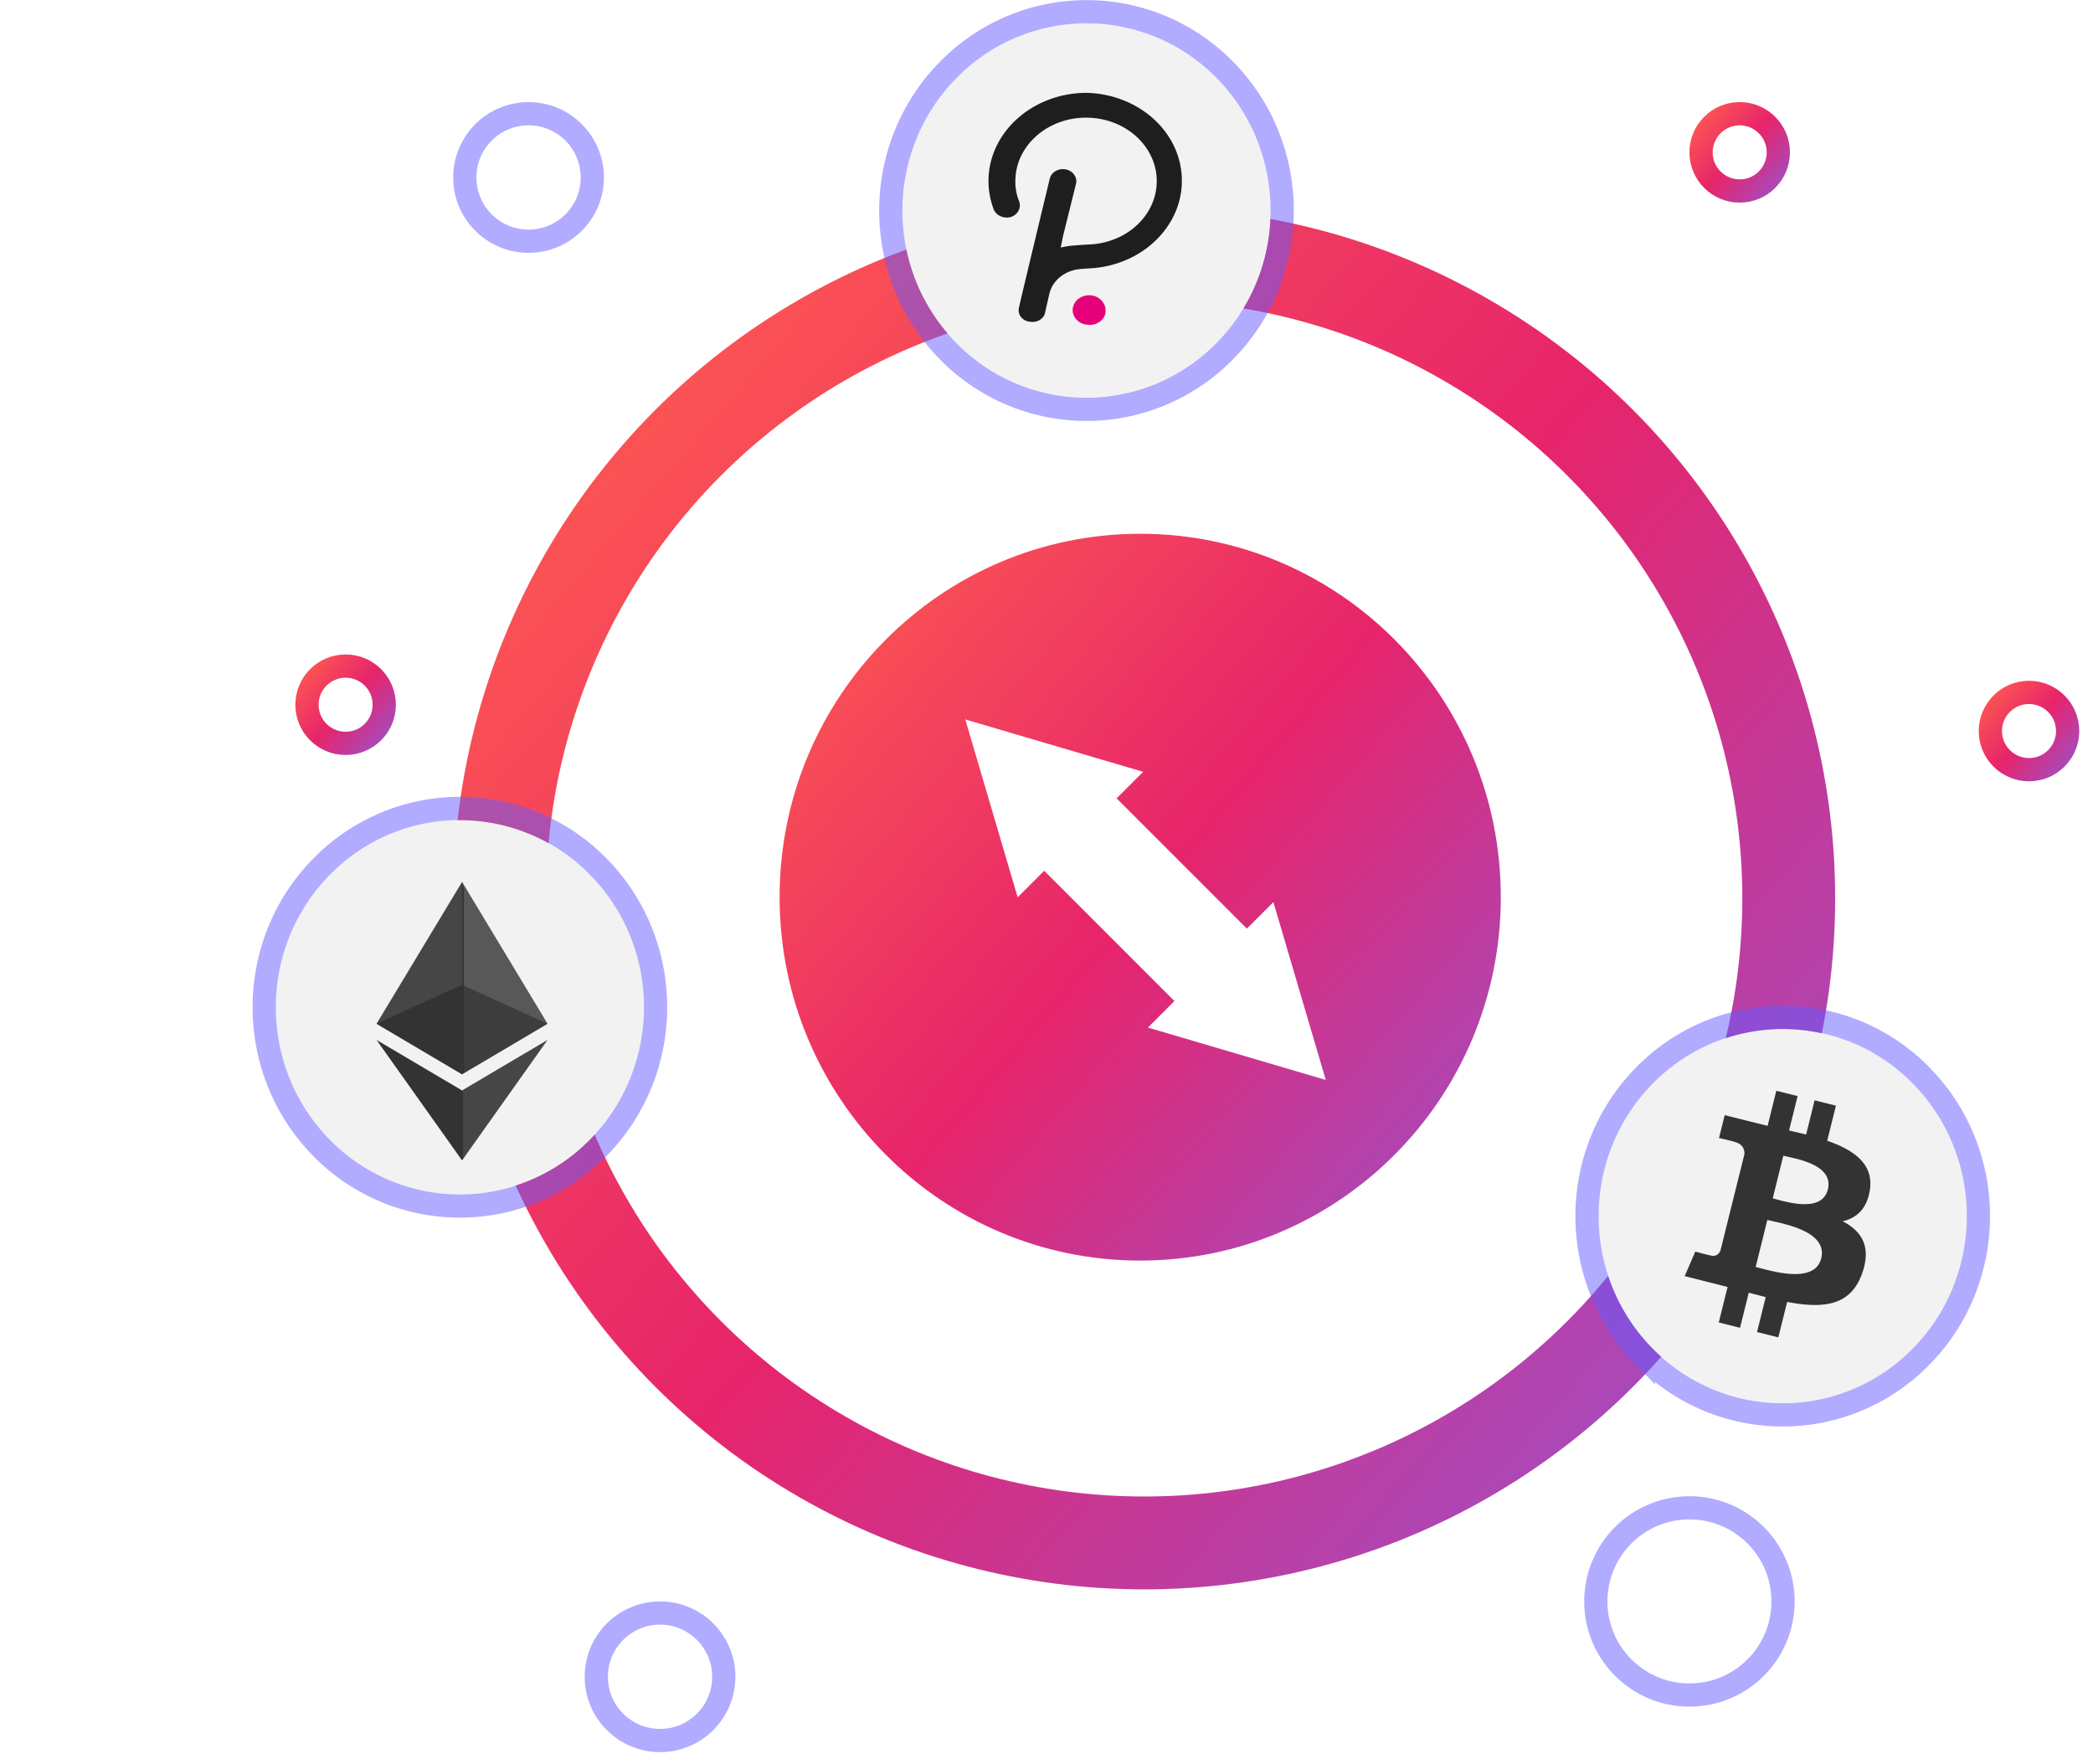 <svg width="89" height="75" viewBox="0 0 89 76" fill="none" xmlns="http://www.w3.org/2000/svg"><circle cx="48.708" cy="38.709" r="27.775" stroke="url(#tokenicon_svg__paint0_linear)" stroke-width="4"></circle><circle cx="48.708" cy="38.709" r="27.775" stroke="#fff" stroke-opacity="0.1" stroke-width="4"></circle><path d="M65.076 38.658c0 9.207-7.41 16.659-16.538 16.659C39.411 55.317 32 47.865 32 38.658 32 29.452 39.41 22 48.538 22s16.538 7.452 16.538 16.658z" fill="url(#tokenicon_svg__paint1_linear)"></path><path d="M65.076 38.658c0 9.207-7.41 16.659-16.538 16.659C39.411 55.317 32 47.865 32 38.658 32 29.452 39.41 22 48.538 22s16.538 7.452 16.538 16.658z" fill="#fff" fill-opacity="0.1"></path><path d="M65.076 38.658c0 9.207-7.41 16.659-16.538 16.659C39.411 55.317 32 47.865 32 38.658 32 29.452 39.41 22 48.538 22s16.538 7.452 16.538 16.658z" stroke="#fff" stroke-width="2"></path><path fill-rule="evenodd" clip-rule="evenodd" d="M41 31l7.664 2.257L47.52 34.4l5.614 5.614 1.143-1.143 2.257 7.663-7.664-2.257 1.142-1.142L44.4 37.52l-1.143 1.143L41 31z" fill="#fff"></path><path d="M51.872 3.407c3.079 3.168 3.045 8.273-.075 11.401a7.849 7.849 0 01-11.223-.072c-3.078-3.168-3.045-8.272.075-11.4a7.849 7.849 0 0111.223.071z" fill="#F2F2F2"></path><path d="M52.146 15.167c3.315-3.324 3.35-8.748.08-12.114A8.34 8.34 0 0040.3 2.977c-3.315 3.324-3.35 8.747-.08 12.114a8.34 8.34 0 0011.925.076z" stroke="#645AFF" stroke-opacity="0.5"></path><g clip-path="url(#tokenicon_svg__clip0)"><path d="M46.223 4c-2.329.008-4.214 1.7-4.223 3.788 0 .419.075.834.223 1.23.11.27.436.416.742.333.297-.102.454-.393.36-.664a2.266 2.266 0 01-.165-.966c.05-1.508 1.455-2.695 3.137-2.65 1.681.046 3.003 1.306 2.952 2.815-.047 1.412-1.287 2.56-2.86 2.645 0 0-.592.032-.887.065a3.375 3.375 0 00-.323.057.042.042 0 01-.055 0 .032.032 0 010-.042l.091-.45.557-2.245c.067-.28-.132-.557-.445-.617-.313-.06-.62.119-.687.4 0 0-1.324 5.497-1.324 5.547-.076.267.104.54.402.607l.01.002h.03c.298.07.602-.091.678-.358l.004-.014v-.025c.016-.065.183-.796.183-.796.127-.552.623-.975 1.244-1.06.128-.018.665-.05.665-.05 2.319-.208 4.012-2.063 3.78-4.144-.211-1.897-1.963-3.358-4.09-3.408z" fill="#1E1E1E"></path><path d="M46.479 12.735c-.381-.071-.753.148-.833.49l-.002.009c-.082.339.157.674.536.748h.021c.37.08.743-.124.832-.456l.002-.007v-.035c.066-.343-.178-.672-.556-.75z" fill="#E6007A"></path></g><circle cx="22.182" cy="7.647" r="2.747" stroke="#645AFF" stroke-opacity="0.5"></circle><circle cx="27.848" cy="72.251" r="2.747" stroke="#645AFF" stroke-opacity="0.5"></circle><circle cx="72.204" cy="69.004" r="4.034" stroke="#645AFF" stroke-opacity="0.5"></circle><circle cx="86.836" cy="31.5" r="1.665" stroke="url(#tokenicon_svg__paint2_linear)"></circle><circle cx="86.836" cy="31.5" r="1.665" stroke="#fff" stroke-opacity="0.1"></circle><circle cx="74.369" cy="6.565" r="1.665" stroke="url(#tokenicon_svg__paint3_linear)"></circle><circle cx="74.369" cy="6.565" r="1.665" stroke="#fff" stroke-opacity="0.1"></circle><circle cx="14.299" cy="30.366" r="1.665" stroke="url(#tokenicon_svg__paint4_linear)"></circle><circle cx="14.299" cy="30.366" r="1.665" stroke="#fff" stroke-opacity="0.1"></circle><path d="M24.872 37.736c3.079 3.169 3.045 8.273-.075 11.402a7.849 7.849 0 01-11.223-.072c-3.078-3.168-3.045-8.273.075-11.401a7.849 7.849 0 0111.223.072z" fill="#F2F2F2"></path><path d="M25.146 49.496c3.315-3.324 3.35-8.747.08-12.114a8.34 8.34 0 00-11.925-.076c-3.315 3.324-3.35 8.748-.08 12.114a8.34 8.34 0 0011.925.076z" stroke="#645AFF" stroke-opacity="0.5"></path><g filter="url(#tokenicon_svg__filter0_d)" fill="#333"><path opacity="0.9" d="M19.317 37l.08.273v7.935l-.08.08-3.683-2.177L19.317 37z"></path><path opacity="0.8" d="M19.317 37L23 43.111l-3.683 2.178V37z"></path><path d="M19.316 45.986l.045.055v2.827l-.045.132-3.685-5.19 3.685 2.176z"></path><path opacity="0.9" d="M19.317 49v-3.014L23 43.81 19.317 49z"></path><path d="M19.314 45.288l-3.683-2.177 3.683-1.674v3.851z"></path><path opacity="0.7" d="M23 43.111l-3.683 2.177v-3.85L23 43.11z"></path></g><path d="M81.872 46.736c3.079 3.169 3.045 8.273-.075 11.402a7.849 7.849 0 01-11.223-.072c-3.078-3.168-3.045-8.273.075-11.401a7.849 7.849 0 0111.223.072z" fill="#F2F2F2"></path><path d="M82.146 58.496c3.315-3.324 3.35-8.747.08-12.114a8.34 8.34 0 00-11.925-.076c-3.315 3.324-3.35 8.748-.08 12.114a8.34 8.34 0 0011.925.076z" stroke="#645AFF" stroke-opacity="0.5"></path><path fill-rule="evenodd" clip-rule="evenodd" d="M79.98 51.271c.165-1.116-.682-1.716-1.84-2.117l.376-1.512-.918-.23-.366 1.473a35.47 35.47 0 00-.735-.173l.368-1.483-.917-.229-.375 1.512-1.85-.46-.245.983s.681.157.667.167c.371.093.439.34.427.535l-1.03 4.143c-.045.113-.16.283-.42.218.01.014-.666-.168-.666-.168L72 54.986l1.848.468-.38 1.53.916.23.377-1.514c.25.068.493.13.73.19l-.374 1.507.917.229.38-1.527c1.565.297 2.741.177 3.236-1.242.399-1.143-.02-1.803-.843-2.233.6-.139 1.05-.535 1.171-1.352h.001zm-2.098 2.95c-.261 1.05-1.898.616-2.646.417a13.644 13.644 0 00-.178-.046l.503-2.027c.063.016.14.033.226.052.774.175 2.36.532 2.095 1.604zm-1.938-2.544c.624.167 1.986.532 2.223-.422.242-.974-1.08-1.269-1.728-1.413a7.98 7.98 0 01-.19-.043l-.456 1.838.15.04z" fill="#333"></path><defs><linearGradient id="tokenicon_svg__paint0_linear" x1="89.69" y1="78.586" x2="18.356" y2="17.145" gradientUnits="userSpaceOnUse"><stop stop-color="#645AFF"></stop><stop offset="0.603" stop-color="#E40C5B"></stop><stop offset="1" stop-color="#FF4C3B"></stop></linearGradient><linearGradient id="tokenicon_svg__paint1_linear" x1="72.678" y1="62.308" x2="30.416" y2="26.155" gradientUnits="userSpaceOnUse"><stop stop-color="#645AFF"></stop><stop offset="0.603" stop-color="#E40C5B"></stop><stop offset="1" stop-color="#FF4C3B"></stop></linearGradient><linearGradient id="tokenicon_svg__paint2_linear" x1="89.815" y1="34.399" x2="84.629" y2="29.932" gradientUnits="userSpaceOnUse"><stop stop-color="#645AFF"></stop><stop offset="0.603" stop-color="#E40C5B"></stop><stop offset="1" stop-color="#FF4C3B"></stop></linearGradient><linearGradient id="tokenicon_svg__paint3_linear" x1="77.348" y1="9.464" x2="72.162" y2="4.997" gradientUnits="userSpaceOnUse"><stop stop-color="#645AFF"></stop><stop offset="0.603" stop-color="#E40C5B"></stop><stop offset="1" stop-color="#FF4C3B"></stop></linearGradient><linearGradient id="tokenicon_svg__paint4_linear" x1="17.278" y1="33.265" x2="12.092" y2="28.799" gradientUnits="userSpaceOnUse"><stop stop-color="#645AFF"></stop><stop offset="0.603" stop-color="#E40C5B"></stop><stop offset="1" stop-color="#FF4C3B"></stop></linearGradient><clipPath id="tokenicon_svg__clip0"><path fill="#fff" transform="translate(42 4)" d="M0 0h8.333v10H0z"></path></clipPath><filter id="tokenicon_svg__filter0_d" x="0.631" y="23" width="37.369" height="42" filterUnits="userSpaceOnUse" color-interpolation-filters="sRGB"><feFlood flood-opacity="0" result="BackgroundImageFix"></feFlood><feColorMatrix in="SourceAlpha" values="0 0 0 0 0 0 0 0 0 0 0 0 0 0 0 0 0 0 127 0" result="hardAlpha"></feColorMatrix><feOffset dy="1"></feOffset><feGaussianBlur stdDeviation="7.5"></feGaussianBlur><feColorMatrix values="0 0 0 0 0.392 0 0 0 0 0.353 0 0 0 0 1 0 0 0 0.3 0"></feColorMatrix><feBlend in2="BackgroundImageFix" result="effect1_dropShadow"></feBlend><feBlend in="SourceGraphic" in2="effect1_dropShadow" result="shape"></feBlend></filter></defs></svg>
